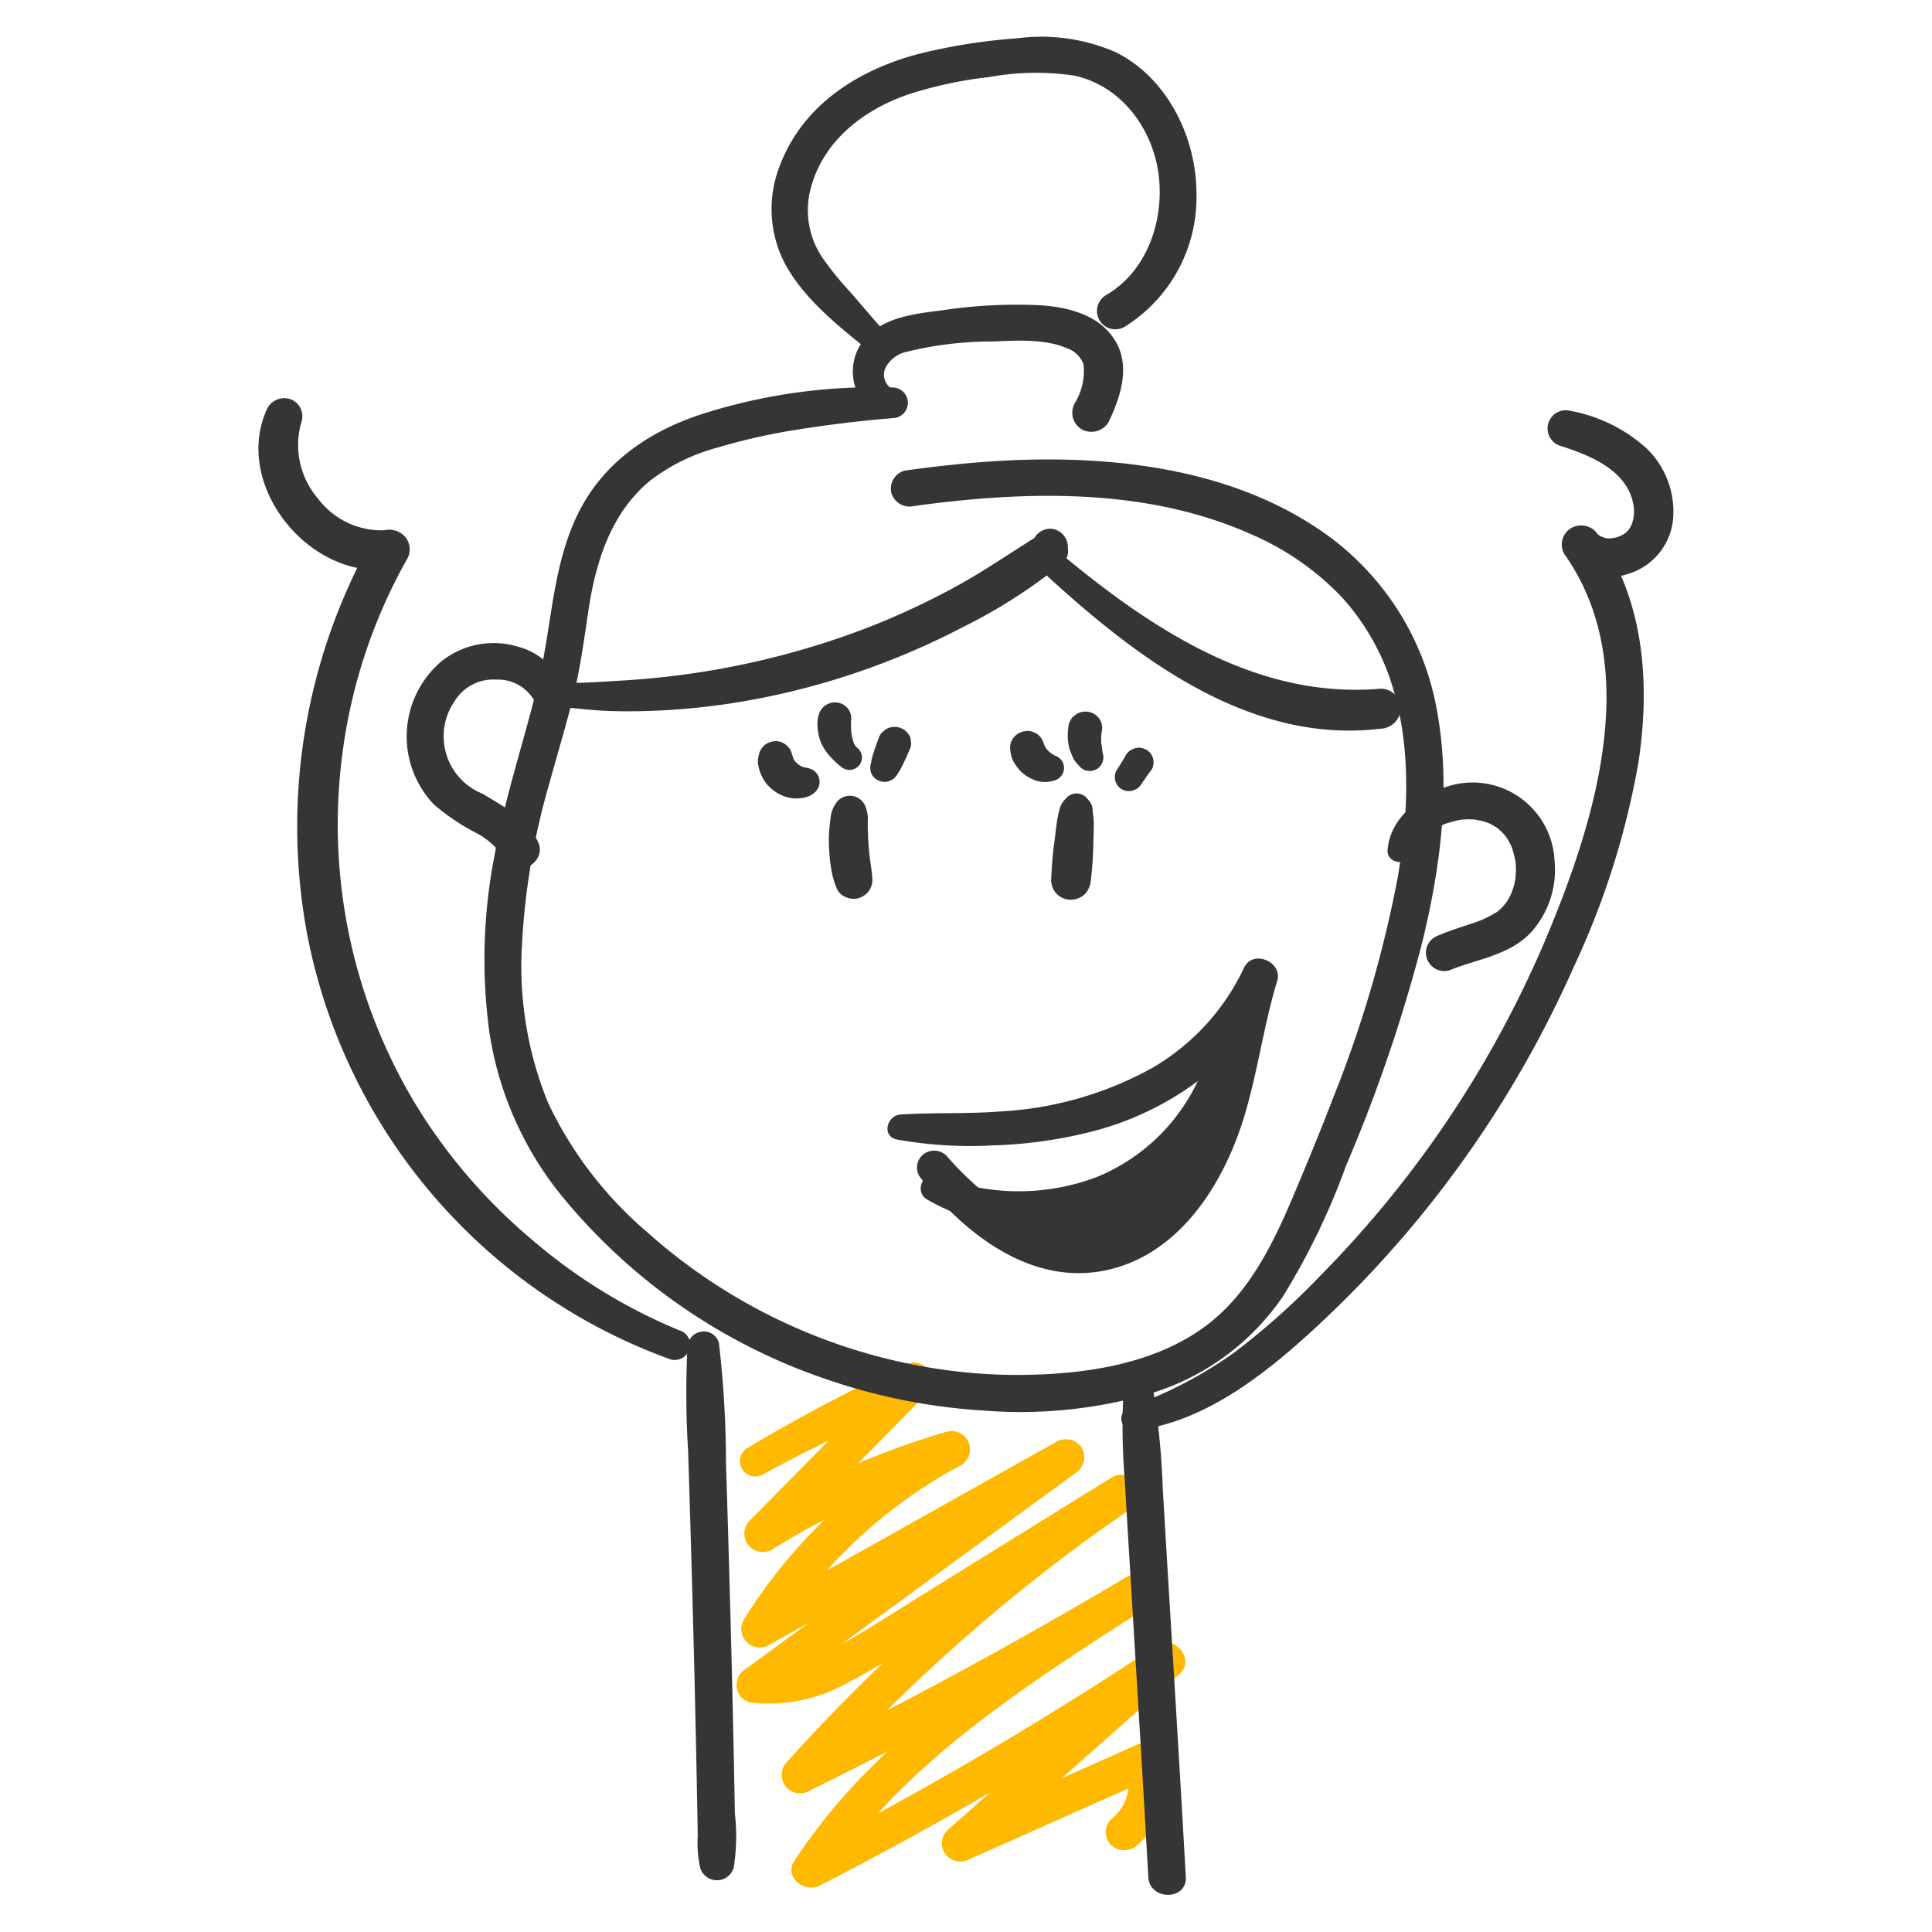 <svg xmlns="http://www.w3.org/2000/svg" width="150" height="150" viewBox="0 0 150 150"><path d="M59.252,114.469c4.047-2.215,8.205-4.136,12.403-6.042l-1.759-2.222q-5.856,5.94-11.713,11.88a1.432,1.432,0,0,0,1.759,2.222,57.034,57.034,0,0,1,14.321-6.405l-1.098-2.6a41.068,41.068,0,0,0-15.441,14.486,1.439,1.439,0,0,0,1.986,1.93l23.763-13.334-1.459-2.45L57.895,129.578a1.46,1.46,0,0,0-.703,1.413,1.392,1.392,0,0,0,1.04,1.189,12.438,12.438,0,0,0,7.629-1.557c2.442-1.252,4.737-2.822,7.068-4.267l14.799-9.169-1.459-2.45A140.377,140.377,0,0,0,61.08,136.819a1.432,1.432,0,0,0,1.759,2.222q13.331-6.578,26.124-14.175l-1.459-2.45c-7.481,4.779-15.149,9.65-21.228,16.205a44.9,44.9,0,0,0-4.596,5.839c-.849,1.291.795,2.542,1.986,1.93a285.935,285.935,0,0,0,27.626-16.198L89.532,127.97l-15.991,14.144a1.401,1.401,0,0,0-.116,1.871,1.496,1.496,0,0,0,1.875.351l14.246-6.344-2.138-.848a3.591,3.591,0,0,1-1.137,4.098,1.421,1.421,0,0,0-.002,2.016,1.507,1.507,0,0,0,2.06-.023,6.334,6.334,0,0,0,1.896-6.845,1.482,1.482,0,0,0-2.138-.848l-14.246,6.344,1.759,2.222L91.59,129.963c1.231-1.089-.397-3.127-1.759-2.222A285.959,285.959,0,0,1,62.205,143.94l1.986,1.93c4.659-7.082,11.583-12.309,18.545-16.962,2.057-1.375,4.141-2.71,6.226-4.042a1.426,1.426,0,0,0-1.459-2.45Q74.723,130.01,61.379,136.59l1.759,2.222A137.229,137.229,0,0,1,87.727,117.188c1.528-1.051.142-3.442-1.459-2.45l-14.059,8.711c-2.223,1.377-4.42,2.814-6.688,4.115-1.938,1.111-4.201,2.207-6.503,1.863l.337,2.603,24.119-17.643a1.463,1.463,0,0,0,.531-1.954,1.484,1.484,0,0,0-1.99-.496L58.251,125.268l1.986,1.93a38.109,38.109,0,0,1,14.387-13.446,1.426,1.426,0,0,0-1.098-2.6,60.05,60.05,0,0,0-15.044,6.705l1.759,2.222q5.856-5.94,11.713-11.88a1.41,1.41,0,0,0,.117-1.871,1.494,1.494,0,0,0-1.875-.351,135.686,135.686,0,0,0-12.166,6.44,1.194,1.194,0,0,0,1.222,2.052Z" fill="#ffb900"/><path d="M69.344,30.086a43.958,43.958,0,0,0-14.621,1.992c-4.268,1.342-7.954,3.825-9.921,7.957-1.918,4.029-1.954,8.459-2.96,12.732-1.076,4.57-2.62,9.005-3.445,13.637a42.089,42.089,0,0,0-.414,13.655,26.478,26.478,0,0,0,5.365,12.462,45.299,45.299,0,0,0,20.665,14.512,46.025,46.025,0,0,0,12.434,2.488,36.225,36.225,0,0,0,12.69-1.272,19.179,19.179,0,0,0,10.496-7.637,54.733,54.733,0,0,0,4.884-10.135,120.651,120.651,0,0,0,5.929-17.41c1.406-5.814,2.21-11.942,1.124-17.88a21.44,21.44,0,0,0-9.123-14.059c-7.214-4.892-16.557-5.844-25.041-5.333-2.396.144-4.779.415-7.157.741a1.448,1.448,0,0,0-1.04,1.752,1.478,1.478,0,0,0,1.777.997c8.562-1.174,17.873-1.442,25.95,2.108a21.414,21.414,0,0,1,7.152,4.876,18.257,18.257,0,0,1,3.749,6.189c1.755,4.999,1.571,10.514.676,15.691a91.474,91.474,0,0,1-4.972,16.994c-.999,2.612-2.066,5.198-3.155,7.774-1.541,3.64-3.39,7.421-6.591,9.892-3.132,2.418-7.195,3.43-11.071,3.776a41.618,41.618,0,0,1-11.694-.612A43.65,43.65,0,0,1,50.24,95.657a30.134,30.134,0,0,1-7.686-10.032,28.035,28.035,0,0,1-2.03-12.258,55.17,55.17,0,0,1,2.123-12.532c.623-2.272,1.314-4.526,1.875-6.815.535-2.181.829-4.375,1.159-6.592.557-3.753,1.719-7.518,4.713-10.046a14.86,14.86,0,0,1,5.297-2.628,47.782,47.782,0,0,1,6.625-1.462q3.484-.54,6.995-.828a1.19,1.19,0,0,0,.032-2.379Z" fill="#353535"/><path d="M44.016,54.705a5.062,5.062,0,0,0-3.67-4.456,6.495,6.495,0,0,0-6.071,1.096,7.656,7.656,0,0,0-.592,11.11,17.052,17.052,0,0,0,3.14,2.139,5.811,5.811,0,0,1,2.39,2.146c.857,1.615,3.389.176,2.521-1.459-.926-1.744-2.659-2.694-4.293-3.667a4.799,4.799,0,0,1-2.171-7.138,3.538,3.538,0,0,1,3.261-1.711,3.246,3.246,0,0,1,3.221,2.238,1.162,1.162,0,0,0,2.265-.297Z" fill="#353535"/><path d="M53.374,104.581a72.266,72.266,0,0,0,.05,8.052q.123,3.864.235,7.728.224,7.725.388,15.452.046,2.223.087,4.447.021,1.135.04,2.271a8.972,8.972,0,0,0,.194,2.512,1.361,1.361,0,0,0,2.591-.009,15.307,15.307,0,0,0,.098-4.207q-.037-2.024-.078-4.048-.079-3.867-.175-7.733-.191-7.725-.439-15.447a81.362,81.362,0,0,0-.549-9.338,1.211,1.211,0,0,0-1.351-.873,1.258,1.258,0,0,0-1.094,1.193Z" fill="#353535"/><path d="M87.291,107.019a51.041,51.041,0,0,0,.026,7.774q.219,3.725.445,7.45.446,7.378.89,14.756.258,4.368.502,8.737c.102,1.841,3.014,1.83,2.913.003-.559-10.042-1.196-20.079-1.788-30.118a60.997,60.997,0,0,0-.946-8.87c-.248-1.193-1.941-.807-2.041.268Z" fill="#353535"/><path d="M69.089,30.065a1.257,1.257,0,0,1-.33-1.528,2.419,2.419,0,0,1,1.677-1.233,27.659,27.659,0,0,1,6.65-.792c1.829-.069,3.977-.223,5.711.507a2.108,2.108,0,0,1,1.325,1.255,4.74,4.74,0,0,1-.679,3.032,1.507,1.507,0,0,0,.544,2.029,1.559,1.559,0,0,0,2.079-.557c1.038-2.182,1.849-4.751.155-6.841-1.305-1.61-3.481-2.104-5.454-2.236a38.734,38.734,0,0,0-7.544.38c-2.177.283-4.727.517-6.2,2.371a3.922,3.922,0,0,0-.758,3.018A2.739,2.739,0,0,0,68.11,31.713c.894.351,1.75-1.038.979-1.648Z" fill="#353535"/><path d="M43.461,54.888c1.324.105,2.626.278,3.959.316,1.361.039,2.72.018,4.08-.054a54.152,54.152,0,0,0,8.102-1.054,58.297,58.297,0,0,0,15.16-5.41,41.005,41.005,0,0,0,7.712-4.949c1.263-1.083-.385-3.071-1.759-2.222-2.215,1.371-4.335,2.856-6.633,4.096a58.609,58.609,0,0,1-6.93,3.199,63.452,63.452,0,0,1-14.878,3.67c-1.438.176-2.883.296-4.329.38-1.47.086-2.99.2-4.461.148a.94.94,0,0,0-.025,1.88Z" fill="#353535"/><path d="M81.499,43.89a1.422,1.422,0,0,0,.038-2.843,1.422,1.422,0,0,0-.038,2.843Z" fill="#353535"/><path d="M81.411,44.817c6.986,6.379,15.688,12.968,25.742,11.763a1.647,1.647,0,0,0,1.609-1.554,1.562,1.562,0,0,0-1.567-1.557c-9.347.823-17.429-4.396-24.342-10.08-.972-.799-2.42.535-1.443,1.428Z" fill="#353535"/><path d="M68.349,25.374c-.799-.9-1.571-1.828-2.365-2.735a24.929,24.929,0,0,1-2.049-2.514,6.584,6.584,0,0,1-1.09-5.078c.822-3.901,4.058-6.485,7.682-7.717a31.603,31.603,0,0,1,6.247-1.343,20.313,20.313,0,0,1,6.598-.121c3.691.77,6.176,4.168,6.598,7.814.407,3.527-.947,7.424-4.127,9.251a1.426,1.426,0,0,0,1.459,2.45,11.843,11.843,0,0,0,5.591-10.345c.005-4.357-2.269-9.021-6.296-10.995a14.445,14.445,0,0,0-7.652-1.064,44.732,44.732,0,0,0-7.614,1.207c-4.699,1.24-8.973,3.942-10.77,8.637A9.187,9.187,0,0,0,60.806,20.2c1.327,2.665,3.841,4.758,6.113,6.589a1.007,1.007,0,0,0,1.43-1.415Z" fill="#353535"/><path d="M64.879,62.398a3.135,3.135,0,0,0-.285.566,2.803,2.803,0,0,0-.112.556c-.03.236-.056.473-.081.709A10.892,10.892,0,0,0,64.36,65.7a14.862,14.862,0,0,0,.167,1.716,6.355,6.355,0,0,0,.491,1.674,1.291,1.291,0,0,0,.696.579,1.411,1.411,0,0,0,.933.066,1.478,1.478,0,0,0,1.088-1.373c-.024-.639-.145-1.268-.225-1.901l.051.404c-.079-.656-.146-1.313-.165-1.973-.009-.321-.027-.642-.028-.964,0-.168.019-.338.011-.506a2.952,2.952,0,0,0-.16-.737,1.299,1.299,0,0,0-2.34-.288Z" fill="#353535"/><path d="M82.66,62.124l-.049.089.403-.397a1.637,1.637,0,0,0-.757,1.048,7.102,7.102,0,0,0-.205,1.006c-.067.485-.124.971-.186,1.456a29.03,29.03,0,0,0-.252,3.024,1.518,1.518,0,0,0,1.518,1.508,1.59,1.59,0,0,0,1.107-.454,1.755,1.755,0,0,0,.451-1.051,28.473,28.473,0,0,0,.199-2.968c.011-.485.031-.971.032-1.456.001-.331-.055-.638-.084-.968q.032.248.004.016L84.8,62.642a1.25,1.25,0,0,0-.442-.669l.289.491-.038-.1a1.064,1.064,0,0,0-.879-.749,1.082,1.082,0,0,0-1.07.509Z" fill="#353535"/><path d="M62.821,59.659c-.027-.009-.053-.019-.079-.03l.274.111a1.522,1.522,0,0,0-.482-.147c-.082-.011-.164-.019-.246-.029l.311.04a1.791,1.791,0,0,1-.408-.109l.305.123a2.946,2.946,0,0,1-.62-.334l.281.209a3.34,3.34,0,0,1-.582-.563l.223.282a2.043,2.043,0,0,1-.271-.452l.142.337a1.898,1.898,0,0,1-.076-.219,3.704,3.704,0,0,0-.194-.524l.139.331a1.861,1.861,0,0,1-.07-.203,1.262,1.262,0,0,0-.471-.674,1.25,1.25,0,0,0-.775-.266,1.592,1.592,0,0,0-.672.18,1.338,1.338,0,0,0-.603.769,1.84,1.84,0,0,0-.055.232,1.565,1.565,0,0,0-.006.753c.005.036.011.072.018.107a3.356,3.356,0,0,0,.277.749,2.846,2.846,0,0,0,.911,1.062,2.981,2.981,0,0,0,1.58.596,3.259,3.259,0,0,0,.759-.064,1.659,1.659,0,0,0,.876-.449,1.09,1.09,0,0,0,.291-1.052,1.065,1.065,0,0,0-.289-.492,1.11,1.11,0,0,0-.488-.274Z" fill="#353535"/><path d="M66.643,58.138a3.464,3.464,0,0,1-.267-.252l.154.195a2.916,2.916,0,0,1-.298-.509l.108.257a3.991,3.991,0,0,1-.247-.964l.04.323c-.028-.231-.052-.462-.081-.692l.042.333a6.739,6.739,0,0,1-.002-1.053,1.242,1.242,0,0,0-1.098-1.232,1.297,1.297,0,0,0-1.412.908,2.564,2.564,0,0,0-.121.733,5.649,5.649,0,0,0,.071.727,3.294,3.294,0,0,0,.39,1.098,4.425,4.425,0,0,0,.669.873,6.36,6.36,0,0,0,.674.621,1.049,1.049,0,0,0,.676.272,1.016,1.016,0,0,0,.701-.287.953.953,0,0,0,.001-1.348Z" fill="#353535"/><path d="M69.648,60.151c.092-.149.19-.297.277-.45.084-.147.153-.304.228-.455.197-.398.369-.805.54-1.215a.927.927,0,0,0,.027-.495.938.938,0,0,0-.153-.482,1.298,1.298,0,0,0-.773-.577,1.338,1.338,0,0,0-1,.136l-.267.204a1.29,1.29,0,0,0-.332.56c-.122.319-.238.637-.339.964-.048.156-.104.311-.143.469-.042.171-.073.345-.109.517a1.12,1.12,0,0,0,.109.844,1.133,1.133,0,0,0,.535.445,1.085,1.085,0,0,0,.717.051,1.198,1.198,0,0,0,.683-.515Z" fill="#353535"/><path d="M81.588,58.616c-.035-.003-.069-.006-.103-.01l.267.035-.025-.004.245.099c-.028-.015-.055-.031-.081-.049l.5.641-.003-.01.036.288c-.007-.065-.023-.235-.037-.299a1.038,1.038,0,0,0-.408-.584,1.771,1.771,0,0,0-.2-.133,1.976,1.976,0,0,1-.189-.123l.247.184c-.158-.118-.32-.23-.478-.347l.257.191a2.869,2.869,0,0,1-.488-.489l.211.266a2.052,2.052,0,0,1-.275-.464l.138.328c-.074-.181-.155-.359-.233-.538l.137.325a1.967,1.967,0,0,1-.077-.22,1.31,1.31,0,0,0-.612-.783l-.312-.126a1.005,1.005,0,0,0-.516-.021.683.683,0,0,0-.341.091,1.006,1.006,0,0,0-.437.276,1.264,1.264,0,0,0-.389.905,3.939,3.939,0,0,0,.097.65,2.262,2.262,0,0,0,.256.584,4.172,4.172,0,0,0,.393.518,1.897,1.897,0,0,0,.228.229,3.334,3.334,0,0,0,1.086.595,2.123,2.123,0,0,0,.596.088,1.489,1.489,0,0,0,.149.001,2.212,2.212,0,0,0,.351-.044,1.114,1.114,0,0,0,.694-.527l-.173.221.009-.011-.491.281c.03-.008.061-.016.092-.024l-.277.037c.043.003.086.004.129.005a1.096,1.096,0,0,0,.747-.306,1.038,1.038,0,0,0,.304-.709,1.007,1.007,0,0,0-.303-.728l-.21-.156a1.046,1.046,0,0,0-.51-.133Z" fill="#353535"/><path d="M85.637,58.552a2.775,2.775,0,0,1-.064-.303l.037.294a6.926,6.926,0,0,0-.117-.882l.041.323a4.666,4.666,0,0,1-.006-1.173l-.049.33c.013-.091.03-.18.05-.27a1.34,1.34,0,0,0-.129-.994,1.321,1.321,0,0,0-.786-.587,1.361,1.361,0,0,0-1.017.138l-.271.207a1.313,1.313,0,0,0-.338.57,5.75,5.75,0,0,0-.089.84,4.933,4.933,0,0,0,.081.865,2.678,2.678,0,0,0,.164.525c.069.171.138.342.219.508a2.308,2.308,0,0,0,.339.422l-.177-.224c.112.144.223.289.345.425l.214.159a.796.796,0,0,0,.384.118,1.037,1.037,0,0,0,.678-.128,1.067,1.067,0,0,0,.492-1.162Z" fill="#353535"/><path d="M88.616,60.874l.391-.567c.131-.19.27-.372.409-.556A1.147,1.147,0,0,0,89,58.202l-.273-.11a1.178,1.178,0,0,0-.607.002l-.288.119a1.168,1.168,0,0,0-.42.414c-.114.198-.226.397-.347.591l-.366.58a.811.811,0,0,0-.132.397,1.098,1.098,0,0,0,.529,1.085,1.132,1.132,0,0,0,.842.103l.276-.114a1.119,1.119,0,0,0,.402-.397Z" fill="#353535"/><path d="M69.622,88.469a32.026,32.026,0,0,0,7.422.46,35.099,35.099,0,0,0,7.289-.968,23.514,23.514,0,0,0,10.979-5.992A16.533,16.533,0,0,0,99.16,76.159l-2.707-.71C94.932,80.673,94.5,86.562,91.38,91.17a11.382,11.382,0,0,1-4.872,4.218A7.905,7.905,0,0,1,80,95.029a23.98,23.98,0,0,1-6.541-5.326,1.369,1.369,0,0,0-1.886.021,1.321,1.321,0,0,0-.001,1.846c3.43,4.325,8.637,8.368,14.498,7.009,5.609-1.3,8.976-6.76,10.534-11.904,1.046-3.457,1.512-7.061,2.556-10.517.451-1.494-1.885-2.464-2.567-1.036a17.691,17.691,0,0,1-7.102,7.773,27.293,27.293,0,0,1-11.737,3.392c-2.613.212-5.234.072-7.847.245-1.055.07-1.474,1.695-.285,1.936Z" fill="#353535"/><path d="M71.953,93.111a16.32,16.32,0,0,0,14.39.993,17.983,17.983,0,0,0,9.653-9.356L93.088,83.99a9.449,9.449,0,0,1-4.111,7.462,14.379,14.379,0,0,1-4.229,2.061,39.919,39.919,0,0,0-5.327,1.706,1.471,1.471,0,0,0-.629,1.851,1.533,1.533,0,0,0,1.772.855,31.958,31.958,0,0,0,5.589-1.575,17.194,17.194,0,0,0,5.34-2.928,12.256,12.256,0,0,0,4.718-9.428,1.524,1.524,0,0,0-1.34-1.504,1.619,1.619,0,0,0-1.724,1.108,14.894,14.894,0,0,1-7.958,7.772,17.136,17.136,0,0,1-12.441-.098c-1.082-.427-1.774,1.269-.793,1.84Z" fill="#353535"/><path d="M109.546,66.471a6.515,6.515,0,0,1,1.17-1.617,2.923,2.923,0,0,1,.728-.521c.15-.086.303-.164.46-.238.078-.037.157-.074.236-.109.14-.062-.154.044.087-.031a10.94,10.94,0,0,1,1.064-.286c.04-.008.309-.05.133-.026s.093-.008.133-.011c.193-.013.385-.022.579-.018.171.003.343.013.513.032-.3-.034.25.057.318.074.165.04.328.089.49.141.039.012.288.111.124.042-.171-.072.144.072.175.088a5.593,5.593,0,0,1,.499.296c.188.122-.158-.137.012.01.066.056.132.111.196.169.127.117.241.242.359.367.154.163-.127-.182.004-.001.062.086.124.172.182.262.104.162.194.329.283.499.021.041.134.288.056.108s.026.071.041.115a8.508,8.508,0,0,1,.272,1.06c.082.404-.011-.197.009.054.007.086.015.172.019.259q.014.26.006.52c-.005.174-.021.345-.037.518-.02.227.044-.22.001.004-.025.127-.049.254-.08.38q-.061.251-.144.495c-.028.081-.059.161-.088.242-.076.212.099-.199,0,.003-.076.153-.152.304-.239.452q-.065.11-.135.216c-.025.038-.257.347-.144.21.117-.143-.059.062-.088.093-.074.077-.146.156-.223.23-.062.059-.128.114-.19.173-.273.258.223-.114-.104.079a8.886,8.886,0,0,1-1.303.669c-1.167.431-2.36.742-3.493,1.267a1.411,1.411,0,0,0-.605,1.779,1.425,1.425,0,0,0,1.703.821c2.172-.896,4.727-1.167,6.386-3.003a7.238,7.238,0,0,0,1.782-5.532A6.369,6.369,0,0,0,111.9,61.237c-1.996.765-4.014,2.494-4.169,4.761-.067.99,1.355,1.259,1.814.472Z" fill="#353535"/><path d="M87.998,111.066c5.68-.59,10.668-4.723,14.68-8.488a85.095,85.095,0,0,0,19.521-27.532,62.811,62.811,0,0,0,5.01-15.855c.916-6.054.479-12.534-3.141-17.688l-2.616,1.514a4.443,4.443,0,0,0,4.982,1.534,4.939,4.939,0,0,0,3.463-4.23,6.83,6.83,0,0,0-2.074-5.524,12.092,12.092,0,0,0-5.911-2.903,1.415,1.415,0,0,0-.776,2.72c2.317.733,5.29,1.92,5.695,4.667a2.748,2.748,0,0,1-.166,1.474,1.562,1.562,0,0,1-.83.838,2.174,2.174,0,0,1-1.096.2,1.679,1.679,0,0,1-.669-.291,1.567,1.567,0,0,0-2.065-.514,1.486,1.486,0,0,0-.551,2.028c6.111,8.62,2.454,20.438-1.19,29.286a83.568,83.568,0,0,1-17.665,26.651,56.813,56.813,0,0,1-6.748,6.04,32.545,32.545,0,0,1-8.081,4.218.971.971,0,0,0-.705,1.035.932.932,0,0,0,.936.82Z" fill="#353535"/><path d="M52.72,103.276A42.095,42.095,0,0,1,41.399,96.33,43.06,43.06,0,0,1,32.66,86.374a42.05,42.05,0,0,1-6.147-27.283,41.624,41.624,0,0,1,5.089-15.68,1.513,1.513,0,0,0-.12-1.702,1.639,1.639,0,0,0-1.631-.539A6.183,6.183,0,0,1,24.68,38.699a6.378,6.378,0,0,1-1.254-6.016,1.411,1.411,0,0,0-1-1.729,1.501,1.501,0,0,0-1.778,1c-2.493,5.845,3.424,13.036,9.58,12.233l-1.333-2.296A45.554,45.554,0,0,0,23.88,72.699a43.929,43.929,0,0,0,28.191,32.849,1.226,1.226,0,0,0,1.481-.833,1.188,1.188,0,0,0-.833-1.44Z" fill="#353535"/></svg>